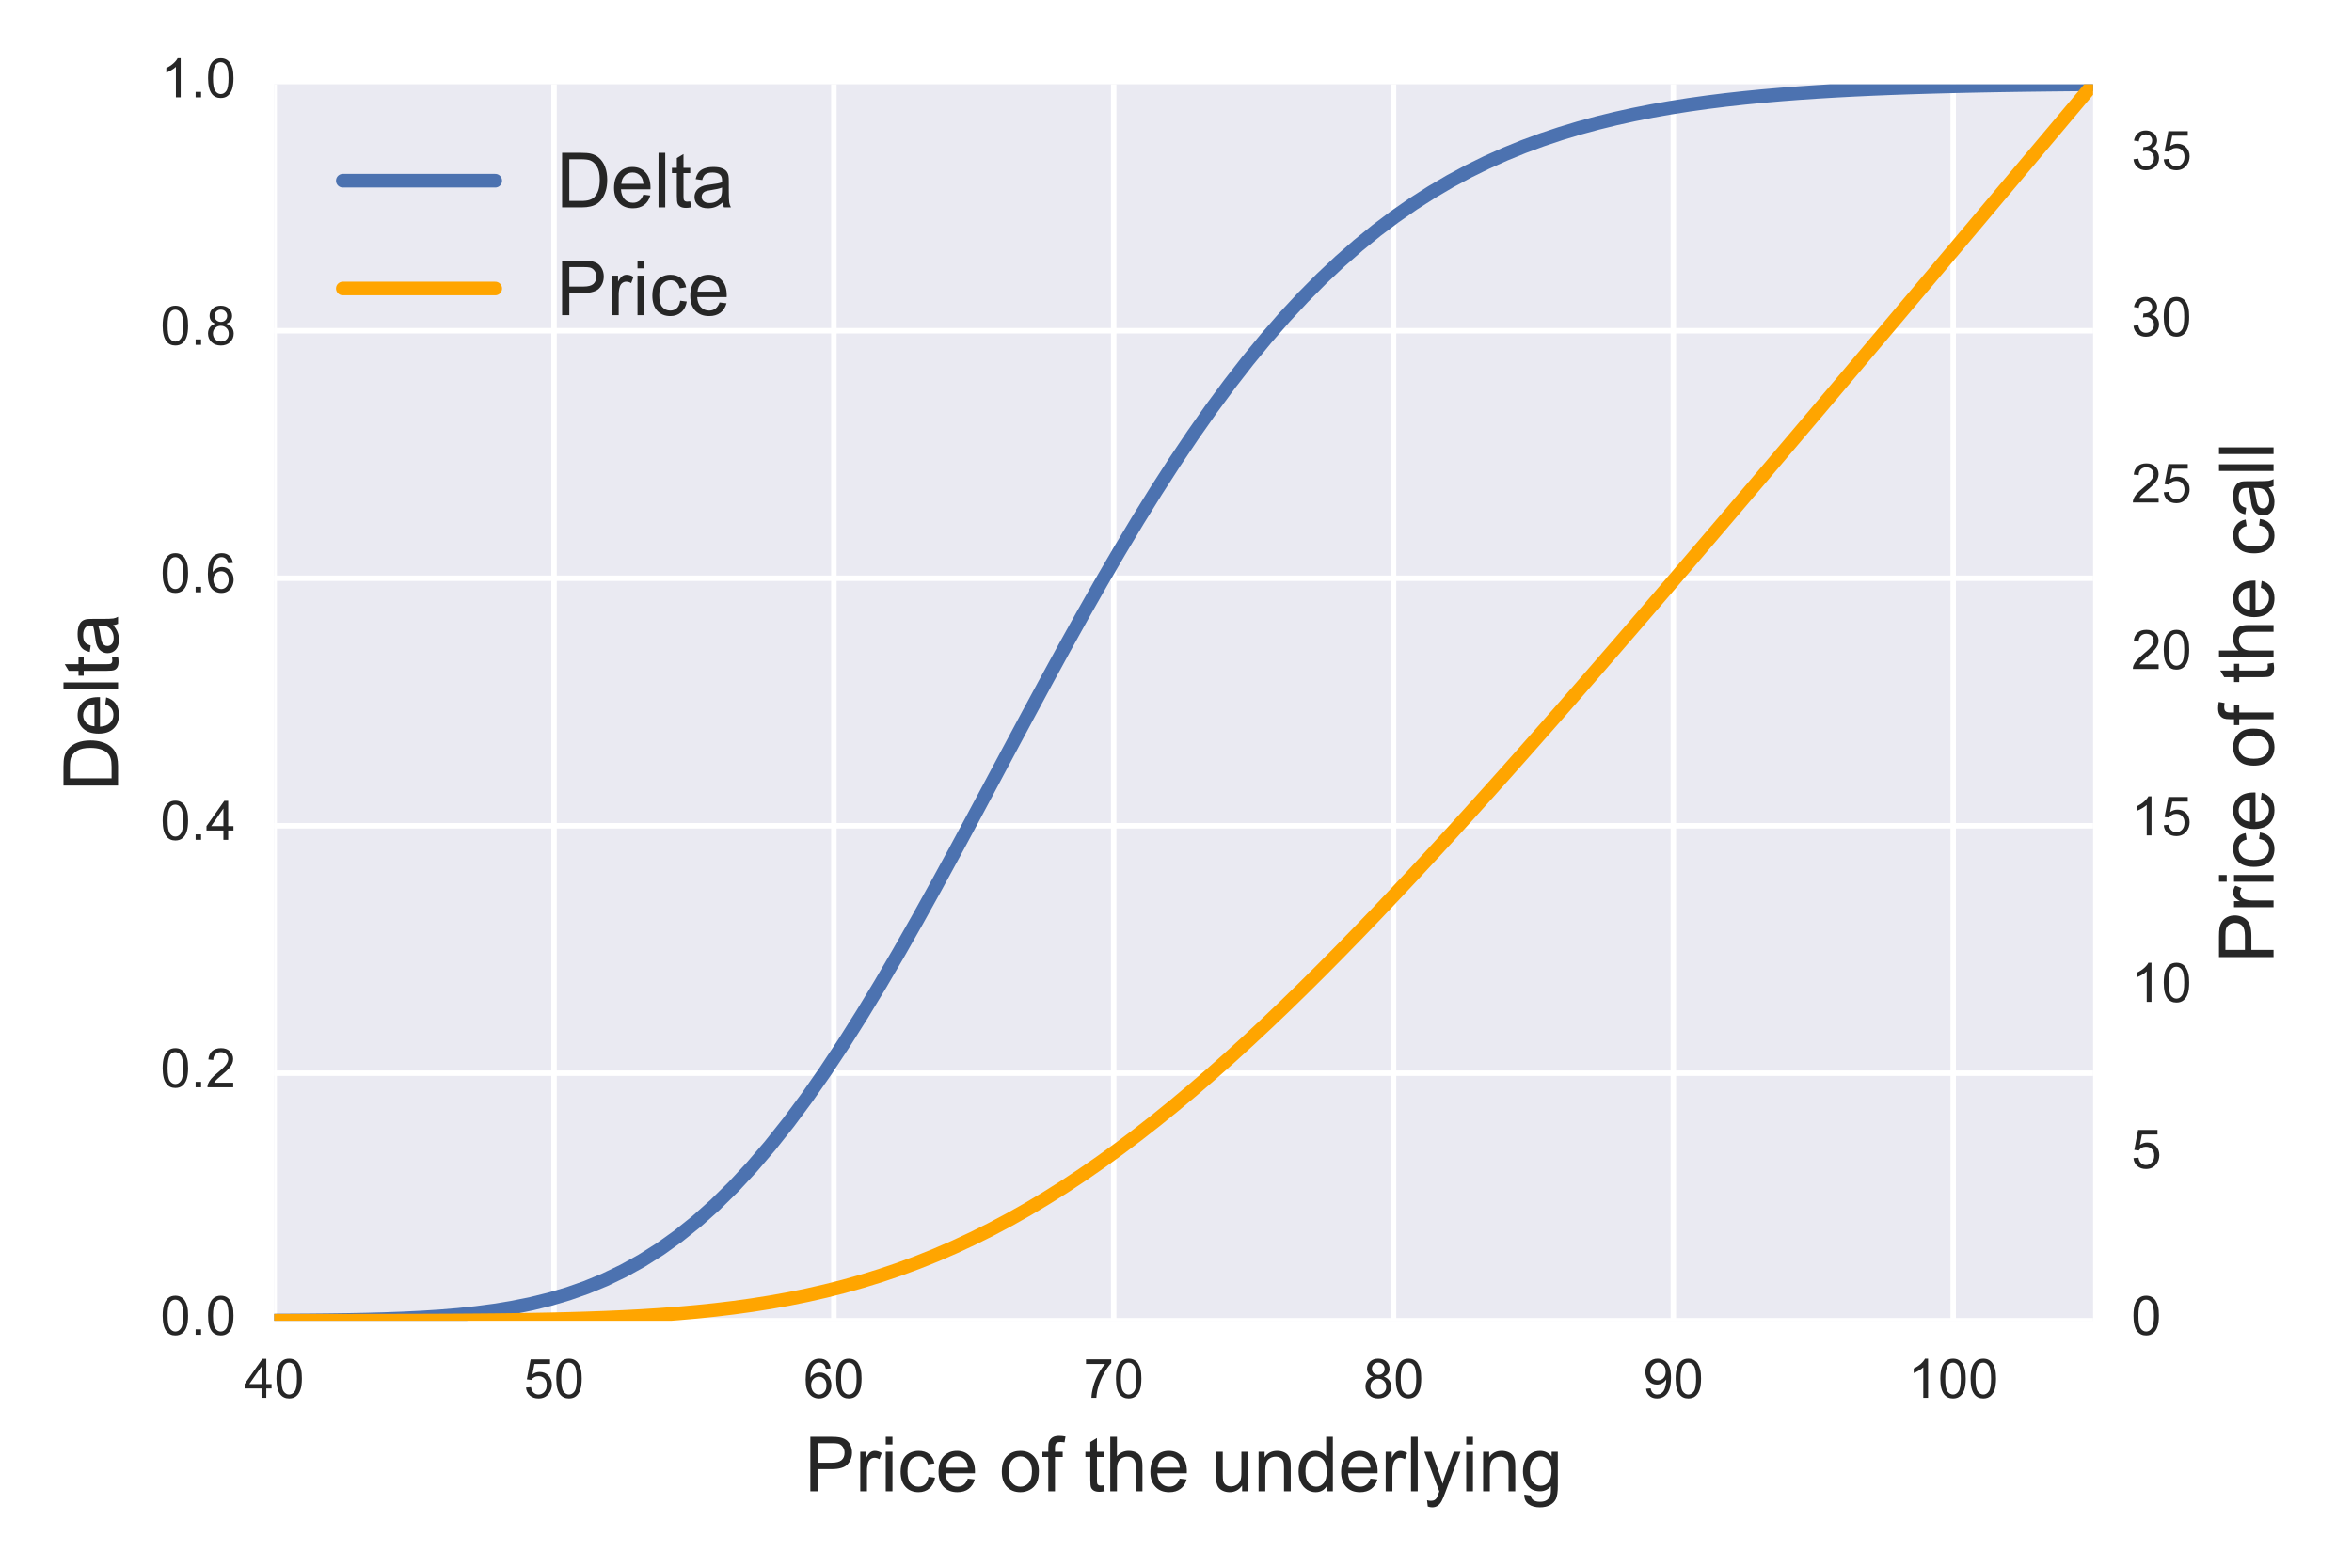 <?xml version="1.0" encoding="utf-8" standalone="no"?>
<!DOCTYPE svg PUBLIC "-//W3C//DTD SVG 1.1//EN"
  "http://www.w3.org/Graphics/SVG/1.1/DTD/svg11.dtd">
<!-- Created with matplotlib (http://matplotlib.org/) -->
<svg height="288pt" version="1.1" viewBox="0 0 432 288" width="432pt" xmlns="http://www.w3.org/2000/svg" xmlns:xlink="http://www.w3.org/1999/xlink">
 <defs>
  <style type="text/css">
*{stroke-linecap:butt;stroke-linejoin:round;stroke-miterlimit:100000;}
  </style>
 </defs>
 <g id="figure_1">
  <g id="patch_1">
   <path d="M 0 288 
L 432 288 
L 432 0 
L 0 0 
z
" style="fill:#ffffff;"/>
  </g>
  <g id="axes_1">
   <g id="patch_2">
    <path d="M 50.362 242.63 
L 384.45 242.63 
L 384.45 15.478 
L 50.362 15.478 
z
" style="fill:#eaeaf2;"/>
   </g>
   <g id="matplotlib.axis_1">
    <g id="xtick_1">
     <g id="line2d_1">
      <path clip-path="url(#pa1fb9b9f2a)" d="M 50.362 242.63 
L 50.362 15.478 
" style="fill:none;stroke:#ffffff;stroke-linecap:round;"/>
     </g>
     <g id="line2d_2">
      <defs>
       <path d="M 0 0 
L 0 0 
" id="m70c36bd98c" style="stroke:#262626;"/>
      </defs>
      <g>
       <use style="fill:#262626;stroke:#262626;" x="50.362" xlink:href="#m70c36bd98c" y="242.63"/>
      </g>
     </g>
     <g id="line2d_3">
      <g>
       <use style="fill:#262626;stroke:#262626;" x="50.362" xlink:href="#m70c36bd98c" y="15.478"/>
      </g>
     </g>
     <g id="text_1">
      <!-- 40 -->
      <defs>
       <path d="M 4.156 35.297 
Q 4.156 48 6.766 55.734 
Q 9.375 63.484 14.516 67.672 
Q 19.672 71.875 27.484 71.875 
Q 33.25 71.875 37.594 69.547 
Q 41.938 67.234 44.766 62.859 
Q 47.609 58.5 49.219 52.219 
Q 50.828 45.953 50.828 35.297 
Q 50.828 22.703 48.234 14.969 
Q 45.656 7.234 40.5 3 
Q 35.359 -1.219 27.484 -1.219 
Q 17.141 -1.219 11.234 6.203 
Q 4.156 15.141 4.156 35.297 
M 13.188 35.297 
Q 13.188 17.672 17.312 11.828 
Q 21.438 6 27.484 6 
Q 33.547 6 37.672 11.859 
Q 41.797 17.719 41.797 35.297 
Q 41.797 52.984 37.672 58.781 
Q 33.547 64.594 27.391 64.594 
Q 21.344 64.594 17.719 59.469 
Q 13.188 52.938 13.188 35.297 
" id="ArialMT-30"/>
       <path d="M 32.328 0 
L 32.328 17.141 
L 1.266 17.141 
L 1.266 25.203 
L 33.938 71.578 
L 41.109 71.578 
L 41.109 25.203 
L 50.781 25.203 
L 50.781 17.141 
L 41.109 17.141 
L 41.109 0 
z
M 32.328 25.203 
L 32.328 57.469 
L 9.906 25.203 
z
" id="ArialMT-34"/>
      </defs>
      <g style="fill:#262626;" transform="translate(44.802 256.788)scale(0.1 -0.1)">
       <use xlink:href="#ArialMT-34"/>
       <use x="55.615" xlink:href="#ArialMT-30"/>
      </g>
     </g>
    </g>
    <g id="xtick_2">
     <g id="line2d_4">
      <path clip-path="url(#pa1fb9b9f2a)" d="M 101.761 242.63 
L 101.761 15.478 
" style="fill:none;stroke:#ffffff;stroke-linecap:round;"/>
     </g>
     <g id="line2d_5">
      <g>
       <use style="fill:#262626;stroke:#262626;" x="101.761" xlink:href="#m70c36bd98c" y="242.63"/>
      </g>
     </g>
     <g id="line2d_6">
      <g>
       <use style="fill:#262626;stroke:#262626;" x="101.761" xlink:href="#m70c36bd98c" y="15.478"/>
      </g>
     </g>
     <g id="text_2">
      <!-- 50 -->
      <defs>
       <path d="M 4.156 18.75 
L 13.375 19.531 
Q 14.406 12.797 18.141 9.391 
Q 21.875 6 27.156 6 
Q 33.5 6 37.891 10.781 
Q 42.281 15.578 42.281 23.484 
Q 42.281 31 38.062 35.344 
Q 33.844 39.703 27 39.703 
Q 22.75 39.703 19.328 37.766 
Q 15.922 35.844 13.969 32.766 
L 5.719 33.844 
L 12.641 70.609 
L 48.25 70.609 
L 48.25 62.203 
L 19.672 62.203 
L 15.828 42.969 
Q 22.266 47.469 29.344 47.469 
Q 38.719 47.469 45.156 40.969 
Q 51.609 34.469 51.609 24.266 
Q 51.609 14.547 45.953 7.469 
Q 39.062 -1.219 27.156 -1.219 
Q 17.391 -1.219 11.203 4.25 
Q 5.031 9.719 4.156 18.75 
" id="ArialMT-35"/>
      </defs>
      <g style="fill:#262626;" transform="translate(96.2 256.788)scale(0.1 -0.1)">
       <use xlink:href="#ArialMT-35"/>
       <use x="55.615" xlink:href="#ArialMT-30"/>
      </g>
     </g>
    </g>
    <g id="xtick_3">
     <g id="line2d_7">
      <path clip-path="url(#pa1fb9b9f2a)" d="M 153.159 242.63 
L 153.159 15.478 
" style="fill:none;stroke:#ffffff;stroke-linecap:round;"/>
     </g>
     <g id="line2d_8">
      <g>
       <use style="fill:#262626;stroke:#262626;" x="153.159" xlink:href="#m70c36bd98c" y="242.63"/>
      </g>
     </g>
     <g id="line2d_9">
      <g>
       <use style="fill:#262626;stroke:#262626;" x="153.159" xlink:href="#m70c36bd98c" y="15.478"/>
      </g>
     </g>
     <g id="text_3">
      <!-- 60 -->
      <defs>
       <path d="M 49.75 54.047 
L 41.016 53.375 
Q 39.844 58.547 37.703 60.891 
Q 34.125 64.656 28.906 64.656 
Q 24.703 64.656 21.531 62.312 
Q 17.391 59.281 14.984 53.469 
Q 12.594 47.656 12.5 36.922 
Q 15.672 41.75 20.266 44.094 
Q 24.859 46.438 29.891 46.438 
Q 38.672 46.438 44.844 39.969 
Q 51.031 33.5 51.031 23.25 
Q 51.031 16.5 48.125 10.719 
Q 45.219 4.938 40.141 1.859 
Q 35.062 -1.219 28.609 -1.219 
Q 17.625 -1.219 10.688 6.859 
Q 3.766 14.938 3.766 33.5 
Q 3.766 54.25 11.422 63.672 
Q 18.109 71.875 29.438 71.875 
Q 37.891 71.875 43.281 67.141 
Q 48.688 62.406 49.75 54.047 
M 13.875 23.188 
Q 13.875 18.656 15.797 14.5 
Q 17.719 10.359 21.188 8.172 
Q 24.656 6 28.469 6 
Q 34.031 6 38.031 10.484 
Q 42.047 14.984 42.047 22.703 
Q 42.047 30.125 38.078 34.391 
Q 34.125 38.672 28.125 38.672 
Q 22.172 38.672 18.016 34.391 
Q 13.875 30.125 13.875 23.188 
" id="ArialMT-36"/>
      </defs>
      <g style="fill:#262626;" transform="translate(147.598 256.788)scale(0.1 -0.1)">
       <use xlink:href="#ArialMT-36"/>
       <use x="55.615" xlink:href="#ArialMT-30"/>
      </g>
     </g>
    </g>
    <g id="xtick_4">
     <g id="line2d_10">
      <path clip-path="url(#pa1fb9b9f2a)" d="M 204.557 242.63 
L 204.557 15.478 
" style="fill:none;stroke:#ffffff;stroke-linecap:round;"/>
     </g>
     <g id="line2d_11">
      <g>
       <use style="fill:#262626;stroke:#262626;" x="204.557" xlink:href="#m70c36bd98c" y="242.63"/>
      </g>
     </g>
     <g id="line2d_12">
      <g>
       <use style="fill:#262626;stroke:#262626;" x="204.557" xlink:href="#m70c36bd98c" y="15.478"/>
      </g>
     </g>
     <g id="text_4">
      <!-- 70 -->
      <defs>
       <path d="M 4.734 62.203 
L 4.734 70.656 
L 51.078 70.656 
L 51.078 63.812 
Q 44.234 56.547 37.516 44.484 
Q 30.812 32.422 27.156 19.672 
Q 24.516 10.688 23.781 0 
L 14.75 0 
Q 14.891 8.453 18.062 20.406 
Q 21.234 32.375 27.172 43.484 
Q 33.109 54.594 39.797 62.203 
z
" id="ArialMT-37"/>
      </defs>
      <g style="fill:#262626;" transform="translate(198.996 256.788)scale(0.1 -0.1)">
       <use xlink:href="#ArialMT-37"/>
       <use x="55.615" xlink:href="#ArialMT-30"/>
      </g>
     </g>
    </g>
    <g id="xtick_5">
     <g id="line2d_13">
      <path clip-path="url(#pa1fb9b9f2a)" d="M 255.955 242.63 
L 255.955 15.478 
" style="fill:none;stroke:#ffffff;stroke-linecap:round;"/>
     </g>
     <g id="line2d_14">
      <g>
       <use style="fill:#262626;stroke:#262626;" x="255.955" xlink:href="#m70c36bd98c" y="242.63"/>
      </g>
     </g>
     <g id="line2d_15">
      <g>
       <use style="fill:#262626;stroke:#262626;" x="255.955" xlink:href="#m70c36bd98c" y="15.478"/>
      </g>
     </g>
     <g id="text_5">
      <!-- 80 -->
      <defs>
       <path d="M 17.672 38.812 
Q 12.203 40.828 9.562 44.531 
Q 6.938 48.25 6.938 53.422 
Q 6.938 61.234 12.547 66.547 
Q 18.172 71.875 27.484 71.875 
Q 36.859 71.875 42.578 66.422 
Q 48.297 60.984 48.297 53.172 
Q 48.297 48.188 45.672 44.5 
Q 43.062 40.828 37.75 38.812 
Q 44.344 36.672 47.781 31.875 
Q 51.219 27.094 51.219 20.453 
Q 51.219 11.281 44.719 5.031 
Q 38.234 -1.219 27.641 -1.219 
Q 17.047 -1.219 10.547 5.047 
Q 4.047 11.328 4.047 20.703 
Q 4.047 27.688 7.594 32.391 
Q 11.141 37.109 17.672 38.812 
M 15.922 53.719 
Q 15.922 48.641 19.188 45.406 
Q 22.469 42.188 27.688 42.188 
Q 32.766 42.188 36.016 45.375 
Q 39.266 48.578 39.266 53.219 
Q 39.266 58.062 35.906 61.359 
Q 32.562 64.656 27.594 64.656 
Q 22.562 64.656 19.234 61.422 
Q 15.922 58.203 15.922 53.719 
M 13.094 20.656 
Q 13.094 16.891 14.875 13.375 
Q 16.656 9.859 20.172 7.922 
Q 23.688 6 27.734 6 
Q 34.031 6 38.125 10.047 
Q 42.234 14.109 42.234 20.359 
Q 42.234 26.703 38.016 30.859 
Q 33.797 35.016 27.438 35.016 
Q 21.234 35.016 17.156 30.906 
Q 13.094 26.812 13.094 20.656 
" id="ArialMT-38"/>
      </defs>
      <g style="fill:#262626;" transform="translate(250.394 256.788)scale(0.1 -0.1)">
       <use xlink:href="#ArialMT-38"/>
       <use x="55.615" xlink:href="#ArialMT-30"/>
      </g>
     </g>
    </g>
    <g id="xtick_6">
     <g id="line2d_16">
      <path clip-path="url(#pa1fb9b9f2a)" d="M 307.353 242.63 
L 307.353 15.478 
" style="fill:none;stroke:#ffffff;stroke-linecap:round;"/>
     </g>
     <g id="line2d_17">
      <g>
       <use style="fill:#262626;stroke:#262626;" x="307.353" xlink:href="#m70c36bd98c" y="242.63"/>
      </g>
     </g>
     <g id="line2d_18">
      <g>
       <use style="fill:#262626;stroke:#262626;" x="307.353" xlink:href="#m70c36bd98c" y="15.478"/>
      </g>
     </g>
     <g id="text_6">
      <!-- 90 -->
      <defs>
       <path d="M 5.469 16.547 
L 13.922 17.328 
Q 14.984 11.375 18.016 8.688 
Q 21.047 6 25.781 6 
Q 29.828 6 32.875 7.859 
Q 35.938 9.719 37.891 12.812 
Q 39.844 15.922 41.156 21.188 
Q 42.484 26.469 42.484 31.938 
Q 42.484 32.516 42.438 33.688 
Q 39.797 29.5 35.234 26.875 
Q 30.672 24.266 25.344 24.266 
Q 16.453 24.266 10.297 30.703 
Q 4.156 37.156 4.156 47.703 
Q 4.156 58.594 10.578 65.234 
Q 17 71.875 26.656 71.875 
Q 33.641 71.875 39.422 68.109 
Q 45.219 64.359 48.219 57.391 
Q 51.219 50.438 51.219 37.25 
Q 51.219 23.531 48.234 15.406 
Q 45.266 7.281 39.375 3.031 
Q 33.5 -1.219 25.594 -1.219 
Q 17.188 -1.219 11.859 3.438 
Q 6.547 8.109 5.469 16.547 
M 41.453 48.141 
Q 41.453 55.719 37.422 60.156 
Q 33.406 64.594 27.734 64.594 
Q 21.875 64.594 17.531 59.812 
Q 13.188 55.031 13.188 47.406 
Q 13.188 40.578 17.312 36.297 
Q 21.438 32.031 27.484 32.031 
Q 33.594 32.031 37.516 36.297 
Q 41.453 40.578 41.453 48.141 
" id="ArialMT-39"/>
      </defs>
      <g style="fill:#262626;" transform="translate(301.792 256.788)scale(0.1 -0.1)">
       <use xlink:href="#ArialMT-39"/>
       <use x="55.615" xlink:href="#ArialMT-30"/>
      </g>
     </g>
    </g>
    <g id="xtick_7">
     <g id="line2d_19">
      <path clip-path="url(#pa1fb9b9f2a)" d="M 358.751 242.63 
L 358.751 15.478 
" style="fill:none;stroke:#ffffff;stroke-linecap:round;"/>
     </g>
     <g id="line2d_20">
      <g>
       <use style="fill:#262626;stroke:#262626;" x="358.751" xlink:href="#m70c36bd98c" y="242.63"/>
      </g>
     </g>
     <g id="line2d_21">
      <g>
       <use style="fill:#262626;stroke:#262626;" x="358.751" xlink:href="#m70c36bd98c" y="15.478"/>
      </g>
     </g>
     <g id="text_7">
      <!-- 100 -->
      <defs>
       <path d="M 37.25 0 
L 28.469 0 
L 28.469 56 
Q 25.297 52.984 20.141 49.953 
Q 14.984 46.922 10.891 45.406 
L 10.891 53.906 
Q 18.266 57.375 23.781 62.297 
Q 29.297 67.234 31.594 71.875 
L 37.25 71.875 
z
" id="ArialMT-31"/>
      </defs>
      <g style="fill:#262626;" transform="translate(350.41 256.788)scale(0.1 -0.1)">
       <use xlink:href="#ArialMT-31"/>
       <use x="55.615" xlink:href="#ArialMT-30"/>
       <use x="111.23" xlink:href="#ArialMT-30"/>
      </g>
     </g>
    </g>
    <g id="text_8">
     <!-- Price of the underlying -->
     <defs>
      <path d="M 40.438 19 
L 49.078 17.875 
Q 47.656 8.938 41.812 3.875 
Q 35.984 -1.172 27.484 -1.172 
Q 16.844 -1.172 10.375 5.781 
Q 3.906 12.75 3.906 25.734 
Q 3.906 34.125 6.688 40.422 
Q 9.469 46.734 15.156 49.875 
Q 20.844 53.031 27.547 53.031 
Q 35.984 53.031 41.359 48.75 
Q 46.734 44.484 48.25 36.625 
L 39.703 35.297 
Q 38.484 40.531 35.375 43.156 
Q 32.281 45.797 27.875 45.797 
Q 21.234 45.797 17.078 41.031 
Q 12.938 36.281 12.938 25.984 
Q 12.938 15.531 16.938 10.797 
Q 20.953 6.062 27.391 6.062 
Q 32.562 6.062 36.031 9.234 
Q 39.5 12.406 40.438 19 
" id="ArialMT-63"/>
      <path d="M 4.984 -4.297 
L 13.531 -5.562 
Q 14.062 -9.516 16.5 -11.328 
Q 19.781 -13.766 25.438 -13.766 
Q 31.547 -13.766 34.859 -11.328 
Q 38.188 -8.891 39.359 -4.5 
Q 40.047 -1.812 39.984 6.781 
Q 34.234 0 25.641 0 
Q 14.938 0 9.078 7.719 
Q 3.219 15.438 3.219 26.219 
Q 3.219 33.641 5.906 39.906 
Q 8.594 46.188 13.688 49.609 
Q 18.797 53.031 25.688 53.031 
Q 34.859 53.031 40.828 45.609 
L 40.828 51.859 
L 48.922 51.859 
L 48.922 7.031 
Q 48.922 -5.078 46.453 -10.125 
Q 44 -15.188 38.641 -18.109 
Q 33.297 -21.047 25.484 -21.047 
Q 16.219 -21.047 10.5 -16.875 
Q 4.781 -12.703 4.984 -4.297 
M 12.25 26.859 
Q 12.25 16.656 16.297 11.969 
Q 20.359 7.281 26.469 7.281 
Q 32.516 7.281 36.609 11.938 
Q 40.719 16.609 40.719 26.562 
Q 40.719 36.078 36.5 40.906 
Q 32.281 45.75 26.312 45.75 
Q 20.453 45.75 16.344 40.984 
Q 12.25 36.234 12.25 26.859 
" id="ArialMT-67"/>
      <path d="M 8.688 0 
L 8.688 45.016 
L 0.922 45.016 
L 0.922 51.859 
L 8.688 51.859 
L 8.688 57.375 
Q 8.688 62.594 9.625 65.141 
Q 10.891 68.562 14.078 70.672 
Q 17.281 72.797 23.047 72.797 
Q 26.766 72.797 31.25 71.922 
L 29.938 64.266 
Q 27.203 64.75 24.75 64.75 
Q 20.75 64.75 19.094 63.031 
Q 17.438 61.328 17.438 56.641 
L 17.438 51.859 
L 27.547 51.859 
L 27.547 45.016 
L 17.438 45.016 
L 17.438 0 
z
" id="ArialMT-66"/>
      <path d="M 42.094 16.703 
L 51.172 15.578 
Q 49.031 7.625 43.219 3.219 
Q 37.406 -1.172 28.375 -1.172 
Q 17 -1.172 10.328 5.828 
Q 3.656 12.844 3.656 25.484 
Q 3.656 38.578 10.391 45.797 
Q 17.141 53.031 27.875 53.031 
Q 38.281 53.031 44.875 45.953 
Q 51.469 38.875 51.469 26.031 
Q 51.469 25.25 51.422 23.688 
L 12.75 23.688 
Q 13.234 15.141 17.578 10.594 
Q 21.922 6.062 28.422 6.062 
Q 33.25 6.062 36.672 8.594 
Q 40.094 11.141 42.094 16.703 
M 13.234 30.906 
L 42.188 30.906 
Q 41.609 37.453 38.875 40.719 
Q 34.672 45.797 27.984 45.797 
Q 21.922 45.797 17.797 41.75 
Q 13.672 37.703 13.234 30.906 
" id="ArialMT-65"/>
      <path d="M 40.234 0 
L 40.234 6.547 
Q 35.297 -1.172 25.734 -1.172 
Q 19.531 -1.172 14.328 2.25 
Q 9.125 5.672 6.266 11.797 
Q 3.422 17.922 3.422 25.875 
Q 3.422 33.641 6 39.969 
Q 8.594 46.297 13.766 49.656 
Q 18.953 53.031 25.344 53.031 
Q 30.031 53.031 33.688 51.047 
Q 37.359 49.078 39.656 45.906 
L 39.656 71.578 
L 48.391 71.578 
L 48.391 0 
z
M 12.453 25.875 
Q 12.453 15.922 16.641 10.984 
Q 20.844 6.062 26.562 6.062 
Q 32.328 6.062 36.344 10.766 
Q 40.375 15.484 40.375 25.141 
Q 40.375 35.797 36.266 40.766 
Q 32.172 45.75 26.172 45.75 
Q 20.312 45.75 16.375 40.969 
Q 12.453 36.188 12.453 25.875 
" id="ArialMT-64"/>
      <path d="M 25.781 7.859 
L 27.047 0.094 
Q 23.344 -0.688 20.406 -0.688 
Q 15.625 -0.688 12.984 0.828 
Q 10.359 2.344 9.281 4.812 
Q 8.203 7.281 8.203 15.188 
L 8.203 45.016 
L 1.766 45.016 
L 1.766 51.859 
L 8.203 51.859 
L 8.203 64.703 
L 16.938 69.969 
L 16.938 51.859 
L 25.781 51.859 
L 25.781 45.016 
L 16.938 45.016 
L 16.938 14.703 
Q 16.938 10.938 17.406 9.859 
Q 17.875 8.797 18.922 8.156 
Q 19.969 7.516 21.922 7.516 
Q 23.391 7.516 25.781 7.859 
" id="ArialMT-74"/>
      <path d="M 40.578 0 
L 40.578 7.625 
Q 34.516 -1.172 24.125 -1.172 
Q 19.531 -1.172 15.547 0.578 
Q 11.578 2.344 9.641 5 
Q 7.719 7.672 6.938 11.531 
Q 6.391 14.109 6.391 19.734 
L 6.391 51.859 
L 15.188 51.859 
L 15.188 23.094 
Q 15.188 16.219 15.719 13.812 
Q 16.547 10.359 19.234 8.375 
Q 21.922 6.391 25.875 6.391 
Q 29.828 6.391 33.297 8.422 
Q 36.766 10.453 38.203 13.938 
Q 39.656 17.438 39.656 24.078 
L 39.656 51.859 
L 48.438 51.859 
L 48.438 0 
z
" id="ArialMT-75"/>
      <path d="M 7.719 0 
L 7.719 71.578 
L 34.719 71.578 
Q 41.844 71.578 45.609 70.906 
Q 50.875 70.016 54.438 67.547 
Q 58.016 65.094 60.188 60.641 
Q 62.359 56.203 62.359 50.875 
Q 62.359 41.75 56.547 35.422 
Q 50.734 29.109 35.547 29.109 
L 17.188 29.109 
L 17.188 0 
z
M 17.188 37.547 
L 35.688 37.547 
Q 44.875 37.547 48.734 40.969 
Q 52.594 44.391 52.594 50.594 
Q 52.594 55.078 50.312 58.266 
Q 48.047 61.469 44.344 62.5 
Q 41.938 63.141 35.5 63.141 
L 17.188 63.141 
z
" id="ArialMT-50"/>
      <path d="M 6.594 0 
L 6.594 71.578 
L 15.375 71.578 
L 15.375 45.906 
Q 21.531 53.031 30.906 53.031 
Q 36.672 53.031 40.922 50.75 
Q 45.172 48.484 47 44.484 
Q 48.828 40.484 48.828 32.859 
L 48.828 0 
L 40.047 0 
L 40.047 32.859 
Q 40.047 39.453 37.188 42.453 
Q 34.328 45.453 29.109 45.453 
Q 25.203 45.453 21.75 43.422 
Q 18.312 41.406 16.844 37.938 
Q 15.375 34.469 15.375 28.375 
L 15.375 0 
z
" id="ArialMT-68"/>
      <path d="M 6.5 0 
L 6.5 51.859 
L 14.406 51.859 
L 14.406 44 
Q 17.438 49.516 20 51.266 
Q 22.562 53.031 25.641 53.031 
Q 30.078 53.031 34.672 50.203 
L 31.641 42.047 
Q 28.422 43.953 25.203 43.953 
Q 22.312 43.953 20.016 42.219 
Q 17.719 40.484 16.75 37.406 
Q 15.281 32.719 15.281 27.156 
L 15.281 0 
z
" id="ArialMT-72"/>
      <path d="M 6.203 -19.969 
L 5.219 -11.719 
Q 8.109 -12.5 10.25 -12.5 
Q 13.188 -12.5 14.938 -11.516 
Q 16.703 -10.547 17.828 -8.797 
Q 18.656 -7.469 20.516 -2.25 
Q 20.75 -1.516 21.297 -0.094 
L 1.609 51.859 
L 11.078 51.859 
L 21.875 21.828 
Q 23.969 16.109 25.641 9.812 
Q 27.156 15.875 29.25 21.625 
L 40.328 51.859 
L 49.125 51.859 
L 29.391 -0.875 
Q 26.219 -9.422 24.469 -12.641 
Q 22.125 -17 19.094 -19.016 
Q 16.062 -21.047 11.859 -21.047 
Q 9.328 -21.047 6.203 -19.969 
" id="ArialMT-79"/>
      <path d="M 6.391 0 
L 6.391 71.578 
L 15.188 71.578 
L 15.188 0 
z
" id="ArialMT-6c"/>
      <path d="M 3.328 25.922 
Q 3.328 40.328 11.328 47.266 
Q 18.016 53.031 27.641 53.031 
Q 38.328 53.031 45.109 46.016 
Q 51.906 39.016 51.906 26.656 
Q 51.906 16.656 48.906 10.906 
Q 45.906 5.172 40.156 2 
Q 34.422 -1.172 27.641 -1.172 
Q 16.75 -1.172 10.031 5.812 
Q 3.328 12.797 3.328 25.922 
M 12.359 25.922 
Q 12.359 15.969 16.703 11.016 
Q 21.047 6.062 27.641 6.062 
Q 34.188 6.062 38.531 11.031 
Q 42.875 16.016 42.875 26.219 
Q 42.875 35.844 38.5 40.797 
Q 34.125 45.75 27.641 45.75 
Q 21.047 45.75 16.703 40.812 
Q 12.359 35.891 12.359 25.922 
" id="ArialMT-6f"/>
      <path d="M 6.594 0 
L 6.594 51.859 
L 14.5 51.859 
L 14.5 44.484 
Q 20.219 53.031 31 53.031 
Q 35.688 53.031 39.625 51.344 
Q 43.562 49.656 45.516 46.922 
Q 47.469 44.188 48.25 40.438 
Q 48.734 37.984 48.734 31.891 
L 48.734 0 
L 39.938 0 
L 39.938 31.547 
Q 39.938 36.922 38.906 39.578 
Q 37.891 42.234 35.281 43.812 
Q 32.672 45.406 29.156 45.406 
Q 23.531 45.406 19.453 41.844 
Q 15.375 38.281 15.375 28.328 
L 15.375 0 
z
" id="ArialMT-6e"/>
      <path d="M 6.641 61.469 
L 6.641 71.578 
L 15.438 71.578 
L 15.438 61.469 
z
M 6.641 0 
L 6.641 51.859 
L 15.438 51.859 
L 15.438 0 
z
" id="ArialMT-69"/>
      <path id="ArialMT-20"/>
     </defs>
     <g style="fill:#262626;" transform="translate(147.76 273.967)scale(0.14 -0.14)">
      <use xlink:href="#ArialMT-50"/>
      <use x="66.699" xlink:href="#ArialMT-72"/>
      <use x="100.0" xlink:href="#ArialMT-69"/>
      <use x="122.217" xlink:href="#ArialMT-63"/>
      <use x="172.217" xlink:href="#ArialMT-65"/>
      <use x="227.832" xlink:href="#ArialMT-20"/>
      <use x="255.615" xlink:href="#ArialMT-6f"/>
      <use x="311.23" xlink:href="#ArialMT-66"/>
      <use x="339.014" xlink:href="#ArialMT-20"/>
      <use x="366.797" xlink:href="#ArialMT-74"/>
      <use x="394.58" xlink:href="#ArialMT-68"/>
      <use x="450.195" xlink:href="#ArialMT-65"/>
      <use x="505.811" xlink:href="#ArialMT-20"/>
      <use x="533.594" xlink:href="#ArialMT-75"/>
      <use x="589.209" xlink:href="#ArialMT-6e"/>
      <use x="644.824" xlink:href="#ArialMT-64"/>
      <use x="700.439" xlink:href="#ArialMT-65"/>
      <use x="756.055" xlink:href="#ArialMT-72"/>
      <use x="789.355" xlink:href="#ArialMT-6c"/>
      <use x="811.572" xlink:href="#ArialMT-79"/>
      <use x="861.572" xlink:href="#ArialMT-69"/>
      <use x="883.789" xlink:href="#ArialMT-6e"/>
      <use x="939.404" xlink:href="#ArialMT-67"/>
     </g>
    </g>
   </g>
   <g id="matplotlib.axis_2">
    <g id="ytick_1">
     <g id="line2d_22">
      <path clip-path="url(#pa1fb9b9f2a)" d="M 50.362 242.63 
L 384.45 242.63 
" style="fill:none;stroke:#ffffff;stroke-linecap:round;"/>
     </g>
     <g id="line2d_23">
      <g>
       <use style="fill:#262626;stroke:#262626;" x="50.362" xlink:href="#m70c36bd98c" y="242.63"/>
      </g>
     </g>
     <g id="text_9">
      <!-- 0.0 -->
      <defs>
       <path d="M 9.078 0 
L 9.078 10.016 
L 19.094 10.016 
L 19.094 0 
z
" id="ArialMT-2e"/>
      </defs>
      <g style="fill:#262626;" transform="translate(29.462 245.215)scale(0.1 -0.1)">
       <use xlink:href="#ArialMT-30"/>
       <use x="55.615" xlink:href="#ArialMT-2e"/>
       <use x="83.398" xlink:href="#ArialMT-30"/>
      </g>
     </g>
    </g>
    <g id="ytick_2">
     <g id="line2d_24">
      <path clip-path="url(#pa1fb9b9f2a)" d="M 50.362 197.163 
L 384.45 197.163 
" style="fill:none;stroke:#ffffff;stroke-linecap:round;"/>
     </g>
     <g id="line2d_25">
      <g>
       <use style="fill:#262626;stroke:#262626;" x="50.362" xlink:href="#m70c36bd98c" y="197.163"/>
      </g>
     </g>
     <g id="text_10">
      <!-- 0.2 -->
      <defs>
       <path d="M 50.344 8.453 
L 50.344 0 
L 3.031 0 
Q 2.938 3.172 4.047 6.109 
Q 5.859 10.938 9.828 15.625 
Q 13.812 20.312 21.344 26.469 
Q 33.016 36.031 37.109 41.625 
Q 41.219 47.219 41.219 52.203 
Q 41.219 57.422 37.469 61 
Q 33.734 64.594 27.734 64.594 
Q 21.391 64.594 17.578 60.781 
Q 13.766 56.984 13.719 50.25 
L 4.688 51.172 
Q 5.609 61.281 11.656 66.578 
Q 17.719 71.875 27.938 71.875 
Q 38.234 71.875 44.234 66.156 
Q 50.25 60.453 50.25 52 
Q 50.25 47.703 48.484 43.547 
Q 46.734 39.406 42.656 34.812 
Q 38.578 30.219 29.109 22.219 
Q 21.188 15.578 18.938 13.203 
Q 16.703 10.844 15.234 8.453 
z
" id="ArialMT-32"/>
      </defs>
      <g style="fill:#262626;" transform="translate(29.462 199.748)scale(0.1 -0.1)">
       <use xlink:href="#ArialMT-30"/>
       <use x="55.615" xlink:href="#ArialMT-2e"/>
       <use x="83.398" xlink:href="#ArialMT-32"/>
      </g>
     </g>
    </g>
    <g id="ytick_3">
     <g id="line2d_26">
      <path clip-path="url(#pa1fb9b9f2a)" d="M 50.362 151.697 
L 384.45 151.697 
" style="fill:none;stroke:#ffffff;stroke-linecap:round;"/>
     </g>
     <g id="line2d_27">
      <g>
       <use style="fill:#262626;stroke:#262626;" x="50.362" xlink:href="#m70c36bd98c" y="151.697"/>
      </g>
     </g>
     <g id="text_11">
      <!-- 0.4 -->
      <g style="fill:#262626;" transform="translate(29.462 154.282)scale(0.1 -0.1)">
       <use xlink:href="#ArialMT-30"/>
       <use x="55.615" xlink:href="#ArialMT-2e"/>
       <use x="83.398" xlink:href="#ArialMT-34"/>
      </g>
     </g>
    </g>
    <g id="ytick_4">
     <g id="line2d_28">
      <path clip-path="url(#pa1fb9b9f2a)" d="M 50.362 106.23 
L 384.45 106.23 
" style="fill:none;stroke:#ffffff;stroke-linecap:round;"/>
     </g>
     <g id="line2d_29">
      <g>
       <use style="fill:#262626;stroke:#262626;" x="50.362" xlink:href="#m70c36bd98c" y="106.23"/>
      </g>
     </g>
     <g id="text_12">
      <!-- 0.6 -->
      <g style="fill:#262626;" transform="translate(29.462 108.815)scale(0.1 -0.1)">
       <use xlink:href="#ArialMT-30"/>
       <use x="55.615" xlink:href="#ArialMT-2e"/>
       <use x="83.398" xlink:href="#ArialMT-36"/>
      </g>
     </g>
    </g>
    <g id="ytick_5">
     <g id="line2d_30">
      <path clip-path="url(#pa1fb9b9f2a)" d="M 50.362 60.763 
L 384.45 60.763 
" style="fill:none;stroke:#ffffff;stroke-linecap:round;"/>
     </g>
     <g id="line2d_31">
      <g>
       <use style="fill:#262626;stroke:#262626;" x="50.362" xlink:href="#m70c36bd98c" y="60.763"/>
      </g>
     </g>
     <g id="text_13">
      <!-- 0.8 -->
      <g style="fill:#262626;" transform="translate(29.462 63.349)scale(0.1 -0.1)">
       <use xlink:href="#ArialMT-30"/>
       <use x="55.615" xlink:href="#ArialMT-2e"/>
       <use x="83.398" xlink:href="#ArialMT-38"/>
      </g>
     </g>
    </g>
    <g id="ytick_6">
     <g id="text_14">
      <!-- 1.0 -->
      <g style="fill:#262626;" transform="translate(29.462 17.882)scale(0.1 -0.1)">
       <use xlink:href="#ArialMT-31"/>
       <use x="55.615" xlink:href="#ArialMT-2e"/>
       <use x="83.398" xlink:href="#ArialMT-30"/>
      </g>
     </g>
    </g>
    <g id="text_15">
     <!-- Delta -->
     <defs>
      <path d="M 40.438 6.391 
Q 35.547 2.25 31.031 0.531 
Q 26.516 -1.172 21.344 -1.172 
Q 12.797 -1.172 8.203 3 
Q 3.609 7.172 3.609 13.672 
Q 3.609 17.484 5.344 20.625 
Q 7.078 23.781 9.891 25.688 
Q 12.703 27.594 16.219 28.562 
Q 18.797 29.25 24.031 29.891 
Q 34.672 31.156 39.703 32.906 
Q 39.75 34.719 39.75 35.203 
Q 39.75 40.578 37.25 42.781 
Q 33.891 45.75 27.25 45.75 
Q 21.047 45.75 18.094 43.578 
Q 15.141 41.406 13.719 35.891 
L 5.125 37.062 
Q 6.297 42.578 8.984 45.969 
Q 11.672 49.359 16.75 51.188 
Q 21.828 53.031 28.516 53.031 
Q 35.156 53.031 39.297 51.469 
Q 43.453 49.906 45.406 47.531 
Q 47.359 45.172 48.141 41.547 
Q 48.578 39.312 48.578 33.453 
L 48.578 21.734 
Q 48.578 9.469 49.141 6.219 
Q 49.703 2.984 51.375 0 
L 42.188 0 
Q 40.828 2.734 40.438 6.391 
M 39.703 26.031 
Q 34.906 24.078 25.344 22.703 
Q 19.922 21.922 17.672 20.938 
Q 15.438 19.969 14.203 18.094 
Q 12.984 16.219 12.984 13.922 
Q 12.984 10.406 15.641 8.062 
Q 18.312 5.719 23.438 5.719 
Q 28.516 5.719 32.469 7.938 
Q 36.422 10.156 38.281 14.016 
Q 39.703 17 39.703 22.797 
z
" id="ArialMT-61"/>
      <path d="M 7.719 0 
L 7.719 71.578 
L 32.375 71.578 
Q 40.719 71.578 45.125 70.562 
Q 51.266 69.141 55.609 65.438 
Q 61.281 60.641 64.078 53.188 
Q 66.891 45.75 66.891 36.188 
Q 66.891 28.031 64.984 21.734 
Q 63.094 15.438 60.109 11.297 
Q 57.125 7.172 53.578 4.797 
Q 50.047 2.438 45.047 1.219 
Q 40.047 0 33.547 0 
z
M 17.188 8.453 
L 32.469 8.453 
Q 39.547 8.453 43.578 9.766 
Q 47.609 11.078 50 13.484 
Q 53.375 16.844 55.25 22.531 
Q 57.125 28.219 57.125 36.328 
Q 57.125 47.562 53.438 53.594 
Q 49.75 59.625 44.484 61.672 
Q 40.672 63.141 32.234 63.141 
L 17.188 63.141 
z
" id="ArialMT-44"/>
     </defs>
     <g style="fill:#262626;" transform="translate(21.68 145.394)rotate(-90.0)scale(0.14 -0.14)">
      <use xlink:href="#ArialMT-44"/>
      <use x="72.217" xlink:href="#ArialMT-65"/>
      <use x="127.832" xlink:href="#ArialMT-6c"/>
      <use x="150.049" xlink:href="#ArialMT-74"/>
      <use x="177.832" xlink:href="#ArialMT-61"/>
     </g>
    </g>
   </g>
   <g id="line2d_32">
    <path clip-path="url(#pa1fb9b9f2a)" d="M 50.362 242.602 
L 53.737 242.586 
L 57.112 242.563 
L 60.486 242.53 
L 63.861 242.483 
L 67.236 242.417 
L 70.61 242.326 
L 73.985 242.203 
L 77.359 242.039 
L 80.734 241.824 
L 84.109 241.546 
L 87.483 241.192 
L 90.858 240.745 
L 94.233 240.188 
L 97.607 239.505 
L 100.982 238.674 
L 104.356 237.677 
L 107.731 236.492 
L 111.106 235.099 
L 114.48 233.477 
L 117.855 231.608 
L 121.23 229.473 
L 124.604 227.059 
L 127.979 224.35 
L 131.353 221.339 
L 134.728 218.017 
L 138.103 214.383 
L 141.477 210.436 
L 144.852 206.183 
L 148.227 201.631 
L 151.601 196.795 
L 154.976 191.69 
L 158.35 186.337 
L 161.725 180.76 
L 165.1 174.983 
L 168.474 169.037 
L 171.849 162.95 
L 175.223 156.755 
L 178.598 150.483 
L 181.973 144.167 
L 185.347 137.839 
L 188.722 131.53 
L 192.097 125.27 
L 195.471 119.088 
L 198.846 113.01 
L 202.22 107.061 
L 205.595 101.263 
L 208.97 95.635 
L 212.344 90.196 
L 215.719 84.958 
L 219.094 79.933 
L 222.468 75.131 
L 225.843 70.559 
L 229.217 66.22 
L 232.592 62.117 
L 235.967 58.249 
L 239.341 54.616 
L 242.716 51.213 
L 246.091 48.035 
L 249.465 45.077 
L 252.84 42.331 
L 256.214 39.79 
L 259.589 37.444 
L 262.964 35.284 
L 266.338 33.3 
L 269.713 31.483 
L 273.087 29.824 
L 276.462 28.311 
L 279.837 26.935 
L 283.211 25.687 
L 286.586 24.557 
L 289.961 23.536 
L 293.335 22.616 
L 296.71 21.789 
L 300.084 21.046 
L 303.459 20.38 
L 306.834 19.785 
L 310.208 19.254 
L 313.583 18.78 
L 316.958 18.359 
L 320.332 17.986 
L 323.707 17.654 
L 327.081 17.361 
L 330.456 17.102 
L 333.831 16.873 
L 337.205 16.672 
L 340.58 16.495 
L 343.955 16.34 
L 347.329 16.203 
L 350.704 16.084 
L 354.078 15.98 
L 357.453 15.888 
L 360.828 15.809 
L 364.202 15.739 
L 367.577 15.679 
L 370.952 15.627 
L 374.326 15.581 
L 377.701 15.542 
L 381.075 15.508 
L 384.45 15.478 
" style="fill:none;stroke:#4c72b0;stroke-linecap:round;stroke-width:2.5;"/>
   </g>
   <g id="patch_3">
    <path d="M 50.362 15.478 
L 384.45 15.478 
" style="fill:none;"/>
   </g>
   <g id="patch_4">
    <path d="M 384.45 242.63 
L 384.45 15.478 
" style="fill:none;"/>
   </g>
   <g id="patch_5">
    <path d="M 50.362 242.63 
L 384.45 242.63 
" style="fill:none;"/>
   </g>
   <g id="patch_6">
    <path d="M 50.362 242.63 
L 50.362 15.478 
" style="fill:none;"/>
   </g>
   <g id="legend_1">
    <g id="line2d_33">
     <path d="M 62.962 33.199 
L 90.963 33.199 
" style="fill:none;stroke:#4c72b0;stroke-linecap:round;stroke-width:2.5;"/>
    </g>
    <g id="line2d_34"/>
    <g id="text_16">
     <!-- Delta -->
     <g style="fill:#262626;" transform="translate(102.162 38.099)scale(0.14 -0.14)">
      <use xlink:href="#ArialMT-44"/>
      <use x="72.217" xlink:href="#ArialMT-65"/>
      <use x="127.832" xlink:href="#ArialMT-6c"/>
      <use x="150.049" xlink:href="#ArialMT-74"/>
      <use x="177.832" xlink:href="#ArialMT-61"/>
     </g>
    </g>
    <g id="line2d_35">
     <path d="M 62.962 53.002 
L 90.963 53.002 
" style="fill:none;stroke:#ffa500;stroke-linecap:round;stroke-width:2.5;"/>
    </g>
    <g id="line2d_36"/>
    <g id="text_17">
     <!-- Price -->
     <g style="fill:#262626;" transform="translate(102.162 57.902)scale(0.14 -0.14)">
      <use xlink:href="#ArialMT-50"/>
      <use x="66.699" xlink:href="#ArialMT-72"/>
      <use x="100.0" xlink:href="#ArialMT-69"/>
      <use x="122.217" xlink:href="#ArialMT-63"/>
      <use x="172.217" xlink:href="#ArialMT-65"/>
     </g>
    </g>
   </g>
  </g>
  <g id="axes_2">
   <g id="matplotlib.axis_3">
    <g id="ytick_7">
     <g id="line2d_37">
      <g>
       <use style="fill:#262626;stroke:#262626;" x="384.45" xlink:href="#m70c36bd98c" y="242.63"/>
      </g>
     </g>
     <g id="text_18">
      <!-- 0 -->
      <g style="fill:#262626;" transform="translate(391.45 245.215)scale(0.1 -0.1)">
       <use xlink:href="#ArialMT-30"/>
      </g>
     </g>
    </g>
    <g id="ytick_8">
     <g id="line2d_38">
      <g>
       <use style="fill:#262626;stroke:#262626;" x="384.45" xlink:href="#m70c36bd98c" y="212.05"/>
      </g>
     </g>
     <g id="text_19">
      <!-- 5 -->
      <g style="fill:#262626;" transform="translate(391.45 214.635)scale(0.1 -0.1)">
       <use xlink:href="#ArialMT-35"/>
      </g>
     </g>
    </g>
    <g id="ytick_9">
     <g id="line2d_39">
      <g>
       <use style="fill:#262626;stroke:#262626;" x="384.45" xlink:href="#m70c36bd98c" y="181.47"/>
      </g>
     </g>
     <g id="text_20">
      <!-- 10 -->
      <g style="fill:#262626;" transform="translate(391.45 184.055)scale(0.1 -0.1)">
       <use xlink:href="#ArialMT-31"/>
       <use x="55.615" xlink:href="#ArialMT-30"/>
      </g>
     </g>
    </g>
    <g id="ytick_10">
     <g id="line2d_40">
      <g>
       <use style="fill:#262626;stroke:#262626;" x="384.45" xlink:href="#m70c36bd98c" y="150.89"/>
      </g>
     </g>
     <g id="text_21">
      <!-- 15 -->
      <g style="fill:#262626;" transform="translate(391.45 153.475)scale(0.1 -0.1)">
       <use xlink:href="#ArialMT-31"/>
       <use x="55.615" xlink:href="#ArialMT-35"/>
      </g>
     </g>
    </g>
    <g id="ytick_11">
     <g id="line2d_41">
      <g>
       <use style="fill:#262626;stroke:#262626;" x="384.45" xlink:href="#m70c36bd98c" y="120.31"/>
      </g>
     </g>
     <g id="text_22">
      <!-- 20 -->
      <g style="fill:#262626;" transform="translate(391.45 122.895)scale(0.1 -0.1)">
       <use xlink:href="#ArialMT-32"/>
       <use x="55.615" xlink:href="#ArialMT-30"/>
      </g>
     </g>
    </g>
    <g id="ytick_12">
     <g id="line2d_42">
      <g>
       <use style="fill:#262626;stroke:#262626;" x="384.45" xlink:href="#m70c36bd98c" y="89.73"/>
      </g>
     </g>
     <g id="text_23">
      <!-- 25 -->
      <g style="fill:#262626;" transform="translate(391.45 92.315)scale(0.1 -0.1)">
       <use xlink:href="#ArialMT-32"/>
       <use x="55.615" xlink:href="#ArialMT-35"/>
      </g>
     </g>
    </g>
    <g id="ytick_13">
     <g id="line2d_43">
      <g>
       <use style="fill:#262626;stroke:#262626;" x="384.45" xlink:href="#m70c36bd98c" y="59.15"/>
      </g>
     </g>
     <g id="text_24">
      <!-- 30 -->
      <defs>
       <path d="M 4.203 18.891 
L 12.984 20.062 
Q 14.5 12.594 18.141 9.297 
Q 21.781 6 27 6 
Q 33.203 6 37.469 10.297 
Q 41.75 14.594 41.75 20.953 
Q 41.75 27 37.797 30.922 
Q 33.844 34.859 27.734 34.859 
Q 25.25 34.859 21.531 33.891 
L 22.516 41.609 
Q 23.391 41.5 23.922 41.5 
Q 29.547 41.5 34.031 44.422 
Q 38.531 47.359 38.531 53.469 
Q 38.531 58.297 35.25 61.469 
Q 31.984 64.656 26.812 64.656 
Q 21.688 64.656 18.266 61.422 
Q 14.844 58.203 13.875 51.766 
L 5.078 53.328 
Q 6.688 62.156 12.391 67.016 
Q 18.109 71.875 26.609 71.875 
Q 32.469 71.875 37.391 69.359 
Q 42.328 66.844 44.938 62.5 
Q 47.562 58.156 47.562 53.266 
Q 47.562 48.641 45.062 44.828 
Q 42.578 41.016 37.703 38.766 
Q 44.047 37.312 47.562 32.688 
Q 51.078 28.078 51.078 21.141 
Q 51.078 11.766 44.234 5.25 
Q 37.406 -1.266 26.953 -1.266 
Q 17.531 -1.266 11.297 4.344 
Q 5.078 9.969 4.203 18.891 
" id="ArialMT-33"/>
      </defs>
      <g style="fill:#262626;" transform="translate(391.45 61.735)scale(0.1 -0.1)">
       <use xlink:href="#ArialMT-33"/>
       <use x="55.615" xlink:href="#ArialMT-30"/>
      </g>
     </g>
    </g>
    <g id="ytick_14">
     <g id="line2d_44">
      <g>
       <use style="fill:#262626;stroke:#262626;" x="384.45" xlink:href="#m70c36bd98c" y="28.57"/>
      </g>
     </g>
     <g id="text_25">
      <!-- 35 -->
      <g style="fill:#262626;" transform="translate(391.45 31.155)scale(0.1 -0.1)">
       <use xlink:href="#ArialMT-33"/>
       <use x="55.615" xlink:href="#ArialMT-35"/>
      </g>
     </g>
    </g>
    <g id="text_26">
     <!-- Price of the call -->
     <g style="fill:#262626;" transform="translate(417.593 176.907)rotate(-90.0)scale(0.14 -0.14)">
      <use xlink:href="#ArialMT-50"/>
      <use x="66.699" xlink:href="#ArialMT-72"/>
      <use x="100.0" xlink:href="#ArialMT-69"/>
      <use x="122.217" xlink:href="#ArialMT-63"/>
      <use x="172.217" xlink:href="#ArialMT-65"/>
      <use x="227.832" xlink:href="#ArialMT-20"/>
      <use x="255.615" xlink:href="#ArialMT-6f"/>
      <use x="311.23" xlink:href="#ArialMT-66"/>
      <use x="339.014" xlink:href="#ArialMT-20"/>
      <use x="366.797" xlink:href="#ArialMT-74"/>
      <use x="394.58" xlink:href="#ArialMT-68"/>
      <use x="450.195" xlink:href="#ArialMT-65"/>
      <use x="505.811" xlink:href="#ArialMT-20"/>
      <use x="533.594" xlink:href="#ArialMT-63"/>
      <use x="583.594" xlink:href="#ArialMT-61"/>
      <use x="639.209" xlink:href="#ArialMT-6c"/>
      <use x="661.426" xlink:href="#ArialMT-6c"/>
     </g>
    </g>
   </g>
   <g id="line2d_45">
    <path clip-path="url(#pa1fb9b9f2a)" d="M 50.362 242.629 
L 53.737 242.628 
L 57.112 242.627 
L 60.486 242.626 
L 63.861 242.624 
L 67.236 242.62 
L 70.61 242.616 
L 73.985 242.609 
L 77.359 242.601 
L 80.734 242.588 
L 84.109 242.572 
L 87.483 242.55 
L 90.858 242.52 
L 94.233 242.482 
L 97.607 242.433 
L 100.982 242.371 
L 104.356 242.293 
L 107.731 242.195 
L 111.106 242.075 
L 114.48 241.928 
L 117.855 241.75 
L 121.23 241.537 
L 124.604 241.283 
L 127.979 240.985 
L 131.353 240.636 
L 134.728 240.231 
L 138.103 239.764 
L 141.477 239.231 
L 144.852 238.625 
L 148.227 237.942 
L 151.601 237.175 
L 154.976 236.321 
L 158.35 235.374 
L 161.725 234.331 
L 165.1 233.187 
L 168.474 231.94 
L 171.849 230.587 
L 175.223 229.125 
L 178.598 227.552 
L 181.973 225.869 
L 185.347 224.074 
L 188.722 222.167 
L 192.097 220.149 
L 195.471 218.022 
L 198.846 215.786 
L 202.22 213.443 
L 205.595 210.997 
L 208.97 208.45 
L 212.344 205.805 
L 215.719 203.066 
L 219.094 200.236 
L 222.468 197.32 
L 225.843 194.32 
L 229.217 191.242 
L 232.592 188.09 
L 235.967 184.867 
L 239.341 181.577 
L 242.716 178.226 
L 246.091 174.816 
L 249.465 171.353 
L 252.84 167.839 
L 256.214 164.278 
L 259.589 160.674 
L 262.964 157.03 
L 266.338 153.35 
L 269.713 149.636 
L 273.087 145.891 
L 276.462 142.119 
L 279.837 138.321 
L 283.211 134.5 
L 286.586 130.658 
L 289.961 126.796 
L 293.335 122.918 
L 296.71 119.024 
L 300.084 115.117 
L 303.459 111.197 
L 306.834 107.266 
L 310.208 103.325 
L 313.583 99.375 
L 316.958 95.417 
L 320.332 91.452 
L 323.707 87.481 
L 327.081 83.504 
L 330.456 79.523 
L 333.831 75.537 
L 337.205 71.548 
L 340.58 67.555 
L 343.955 63.559 
L 347.329 59.561 
L 350.704 55.56 
L 354.078 51.558 
L 357.453 47.553 
L 360.828 43.547 
L 364.202 39.54 
L 367.577 35.532 
L 370.952 31.523 
L 374.326 27.513 
L 377.701 23.502 
L 381.075 19.49 
L 384.45 15.478 
" style="fill:none;stroke:#ffa500;stroke-linecap:round;stroke-width:2.5;"/>
   </g>
   <g id="patch_7">
    <path d="M 50.362 15.478 
L 384.45 15.478 
" style="fill:none;"/>
   </g>
   <g id="patch_8">
    <path d="M 384.45 242.63 
L 384.45 15.478 
" style="fill:none;"/>
   </g>
   <g id="patch_9">
    <path d="M 50.362 242.63 
L 384.45 242.63 
" style="fill:none;"/>
   </g>
   <g id="patch_10">
    <path d="M 50.362 242.63 
L 50.362 15.478 
" style="fill:none;"/>
   </g>
  </g>
 </g>
 <defs>
  <clipPath id="pa1fb9b9f2a">
   <rect height="227.152" width="334.087" x="50.362" y="15.478"/>
  </clipPath>
 </defs>
</svg>
